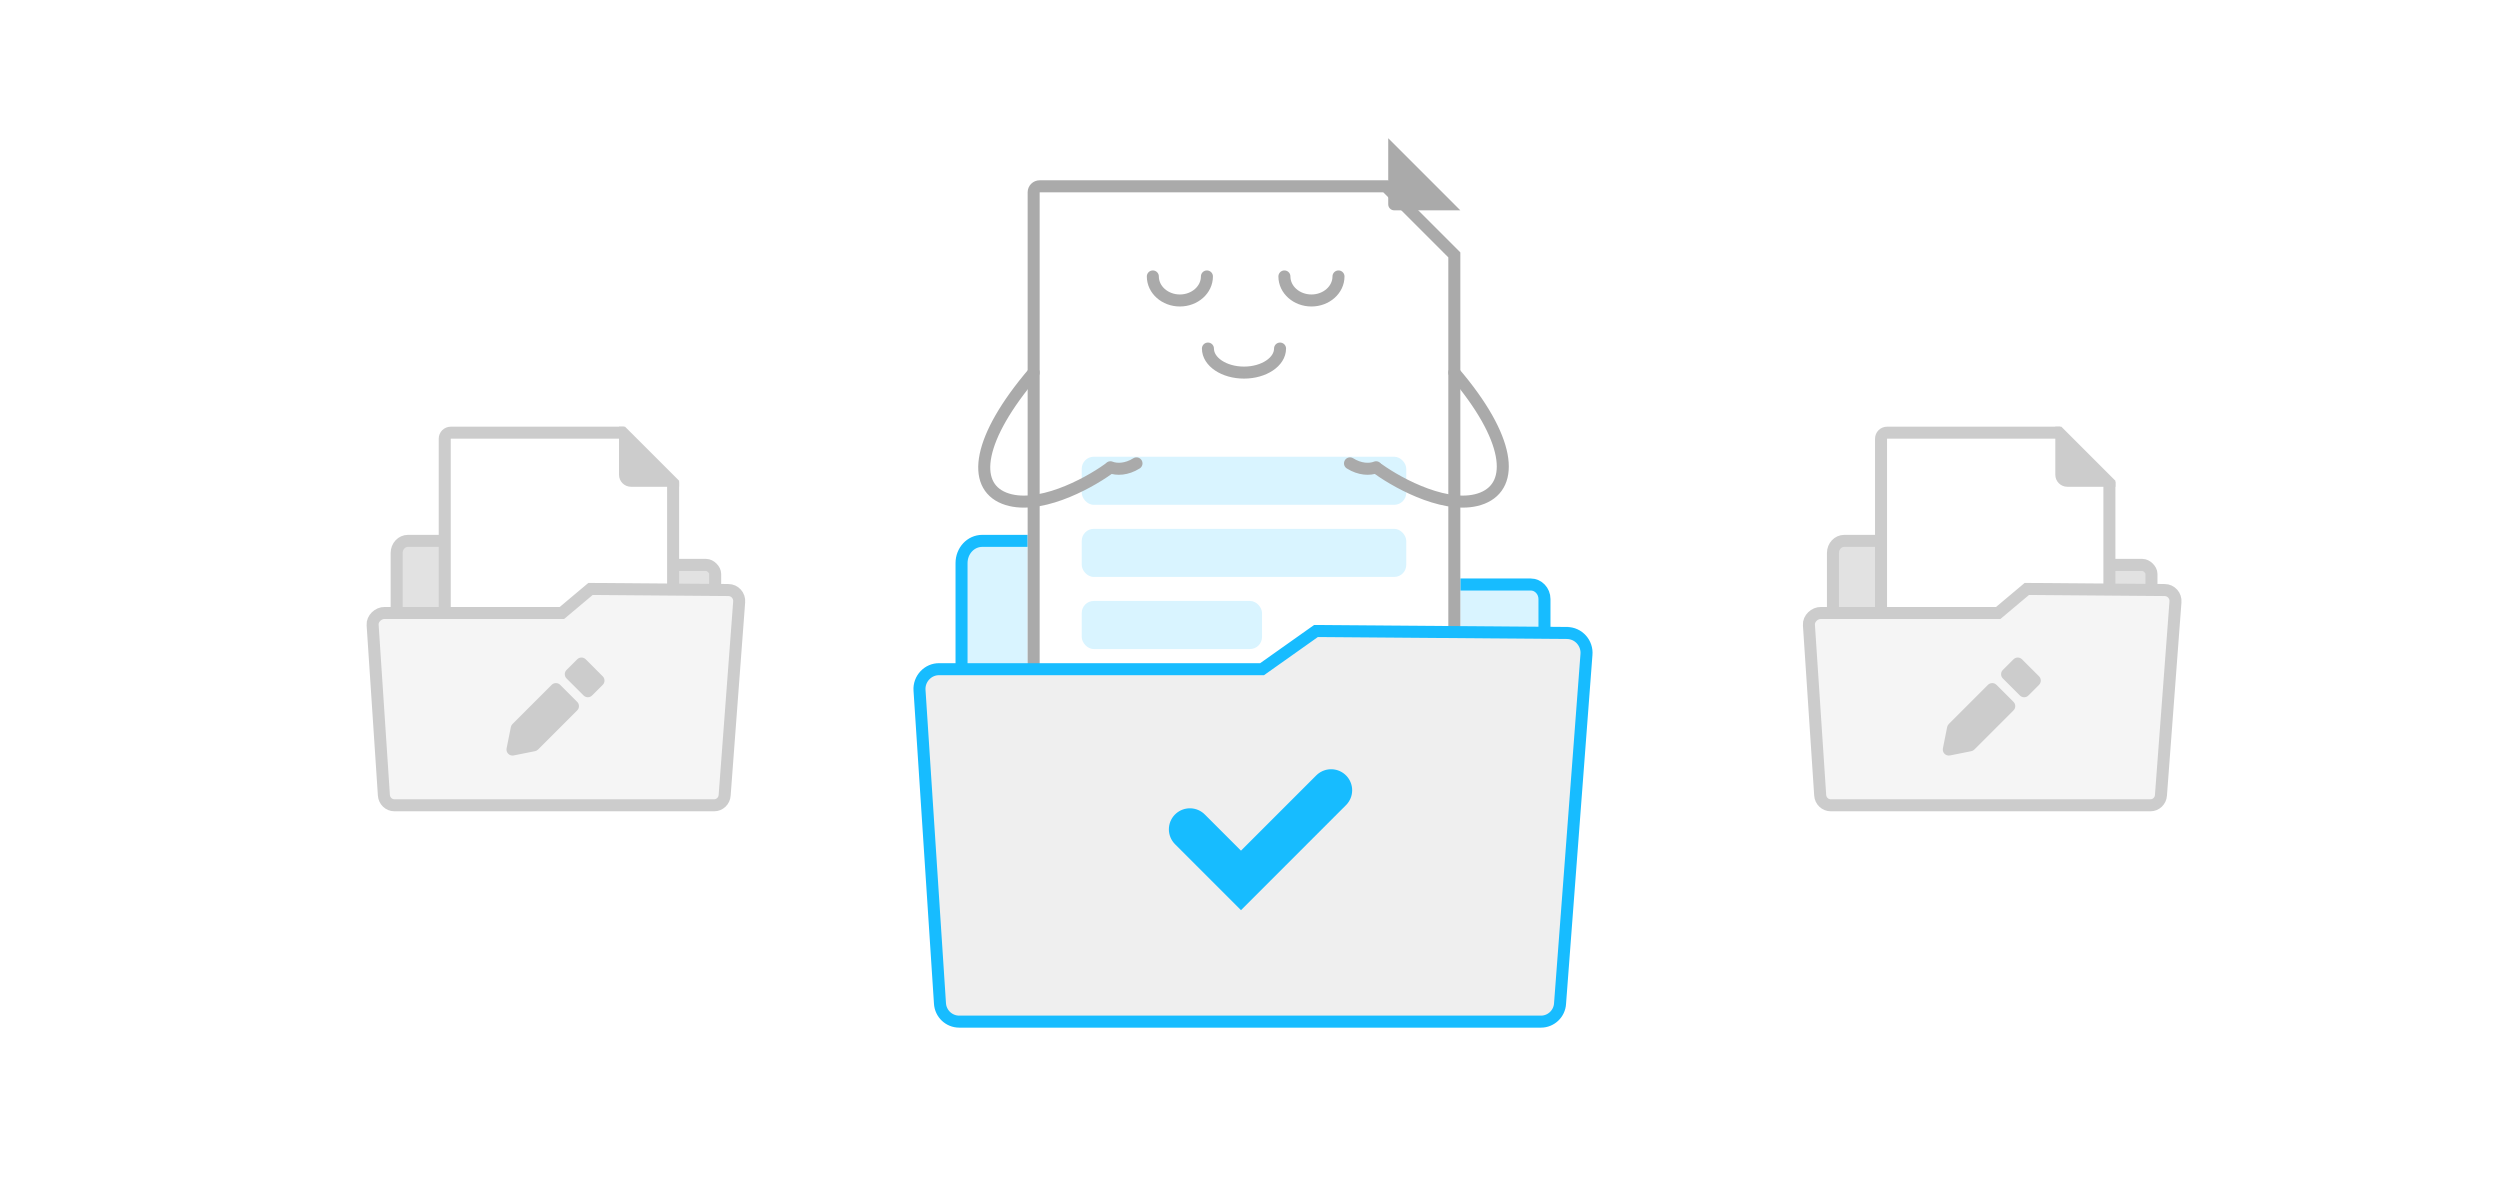 <svg width="416" height="200" viewBox="0 0 416 200" fill="none" xmlns="http://www.w3.org/2000/svg">
<path d="M257 160H160V93.702C160 91.661 161.523 90 163.45 90H198.486C200.278 90 201.757 91.471 201.936 93.37L202.25 97.261H254.715C255.969 97.261 257 98.353 257 99.681V160Z" fill="#D9F4FF" stroke="#17BCFF" stroke-width="2"/>
<path d="M119.004 128H66.004V92.01C66.004 90.902 66.836 90 67.889 90H87.032C88.012 90 88.82 90.799 88.918 91.829L89.137 94H117.504C118.189 94 119.004 94.779 119.004 95.5V128Z" fill="#E2E2E2" stroke="#CCCCCC" stroke-width="2"/>
<path d="M358.004 128H305.004V92.01C305.004 90.902 305.836 90 306.889 90H326.033C327.012 90 327.82 90.799 327.918 91.829L328.137 94H356.504C357.189 94 358.004 94.779 358.004 95.5V128Z" fill="#E2E2E2" stroke="#CCCCCC" stroke-width="2"/>
<g filter="url(#filter0_d_2462_114228)">
<path d="M171 25C171 23.895 171.895 23 173 23H231L243 35V117C243 118.105 242.105 119 241 119H173C171.895 119 171 118.105 171 117V25Z" fill="white"/>
<path d="M172 25C172 24.448 172.448 24 173 24H230.586L242 35.414V117C242 117.552 241.552 118 241 118H173C172.448 118 172 117.552 172 117V25Z" stroke="#AAAAAA" stroke-width="2"/>
</g>
<path d="M231 23L243 35H232C231.448 35 231 34.552 231 34V23Z" fill="#AAAAAA"/>
<path d="M213.725 46C213.725 48.209 215.739 50 218.225 50C220.71 50 222.725 48.209 222.725 46" stroke="#AAAAAA" stroke-width="2" stroke-linecap="round"/>
<path d="M191.832 46C191.832 48.209 193.847 50 196.332 50C198.817 50 200.832 48.209 200.832 46" stroke="#AAAAAA" stroke-width="2" stroke-linecap="round"/>
<path d="M201 58C201 60.209 203.686 62 207 62C210.314 62 213 60.209 213 58" stroke="#AAAAAA" stroke-width="2" stroke-linecap="round"/>
<rect x="180.001" y="76" width="54" height="8" rx="2" fill="#D9F4FF"/>
<rect x="180.001" y="88" width="54" height="8" rx="2" fill="#D9F4FF"/>
<rect x="180.001" y="100" width="30" height="8" rx="2" fill="#D9F4FF"/>
<path d="M172 62C162.675 72.924 161.64 80.712 167.08 82.89C172.521 85.069 180.877 80.586 184.375 78.072" stroke="#AAAAAA" stroke-width="2" stroke-linecap="round"/>
<path d="M184.772 77.753C185.83 78.177 187.478 78.132 189.112 77.105" stroke="#AAAAAA" stroke-width="2" stroke-linecap="round"/>
<path d="M242 62C251.325 72.925 252.114 80.712 246.673 82.89C241.233 85.069 232.877 80.586 229.379 78.072" stroke="#AAAAAA" stroke-width="2" stroke-linecap="round"/>
<path d="M228.98 77.753C227.923 78.177 226.275 78.132 224.64 77.105" stroke="#AAAAAA" stroke-width="2" stroke-linecap="round"/>
<path d="M256.428 170H159.62C157.92 170 156.503 168.682 156.409 166.941L153.009 114.884C152.867 112.954 154.426 111.307 156.315 111.354H210.008L218.98 105L260.726 105.33C262.662 105.33 264.173 107.024 263.984 108.954L259.592 166.988C259.498 168.682 258.081 170 256.428 170Z" fill="#EFEFEF" stroke="#17BCFF" stroke-width="2"/>
<path d="M198 138L206.5 146.5L221.5 131.5" stroke="#17BCFF" stroke-width="7" stroke-linecap="round"/>
<path d="M74.004 73C74.004 72.448 74.452 72 75.004 72L103.59 72L112.004 80.414V122C112.004 122.552 111.556 123 111.004 123H75.004C74.452 123 74.004 122.552 74.004 122V73Z" fill="white" stroke="#CCCCCC" stroke-width="2"/>
<path d="M105.004 81C103.899 81 103.004 80.105 103.004 79L103.004 71L103.773 71L113.004 80.231L113.004 81L105.004 81Z" fill="#CCCCCC"/>
<path d="M313.004 73C313.004 72.448 313.452 72 314.004 72L342.59 72L351.004 80.414V122C351.004 122.552 350.556 123 350.004 123H314.004C313.452 123 313.004 122.552 313.004 122V73Z" fill="white" stroke="#CCCCCC" stroke-width="2"/>
<path d="M344.004 81C342.899 81 342.004 80.105 342.004 79L342.004 71L342.773 71L352.004 80.231L352.004 81L344.004 81Z" fill="#CCCCCC"/>
<path d="M118.843 134H65.642C64.708 134 63.929 133.27 63.877 132.306L62.004 104C61.926 102.931 62.966 101.974 64.004 102H93.504L98.263 98L121.205 98.183C122.269 98.183 123.099 99.121 122.995 100.19L120.582 132.332C120.53 133.27 119.751 134 118.843 134Z" fill="#F5F5F5" stroke="#CCCCCC" stroke-width="2"/>
<path d="M357.843 134H304.642C303.708 134 302.929 133.27 302.878 132.306L301.004 104C300.926 102.931 301.966 101.974 303.004 102H332.504L337.263 98L360.205 98.183C361.269 98.183 362.099 99.121 361.995 100.19L359.582 132.332C359.53 133.27 358.751 134 357.843 134Z" fill="#F5F5F5" stroke="#CCCCCC" stroke-width="2"/>
<path d="M94.273 111.48L96.047 109.707C96.437 109.317 97.07 109.317 97.461 109.707L100.297 112.543C100.687 112.933 100.687 113.567 100.297 113.957L98.523 115.73C98.133 116.121 97.5 116.121 97.109 115.73L94.273 112.895C93.883 112.504 93.883 111.871 94.273 111.48Z" fill="#CCCCCC"/>
<path d="M96.047 116.793L93.211 113.957C92.82 113.567 92.187 113.567 91.797 113.957L85.281 120.473C85.141 120.613 85.046 120.791 85.007 120.984L84.298 124.529C84.158 125.229 84.775 125.846 85.475 125.706L89.019 124.997C89.213 124.958 89.391 124.863 89.531 124.723L96.047 118.207C96.437 117.817 96.437 117.183 96.047 116.793Z" fill="#CCCCCC"/>
<path d="M333.274 111.48L335.047 109.707C335.437 109.317 336.07 109.317 336.461 109.707L339.297 112.543C339.687 112.933 339.687 113.567 339.297 113.957L337.524 115.73C337.133 116.121 336.5 116.121 336.109 115.73L333.274 112.895C332.883 112.504 332.883 111.871 333.274 111.48Z" fill="#CCCCCC"/>
<path d="M335.047 116.793L332.211 113.957C331.82 113.567 331.187 113.567 330.797 113.957L324.281 120.473C324.141 120.613 324.046 120.791 324.007 120.984L323.298 124.529C323.158 125.229 323.775 125.846 324.475 125.706L328.02 124.997C328.213 124.958 328.391 124.863 328.531 124.723L335.047 118.207C335.437 117.817 335.437 117.183 335.047 116.793Z" fill="#CCCCCC"/>
<defs>
<filter id="filter0_d_2462_114228" x="156" y="15" width="102" height="126" filterUnits="userSpaceOnUse" color-interpolation-filters="sRGB">
<feFlood flood-opacity="0" result="BackgroundImageFix"/>
<feColorMatrix in="SourceAlpha" type="matrix" values="0 0 0 0 0 0 0 0 0 0 0 0 0 0 0 0 0 0 127 0" result="hardAlpha"/>
<feOffset dy="7"/>
<feGaussianBlur stdDeviation="7.5"/>
<feColorMatrix type="matrix" values="0 0 0 0 0.333 0 0 0 0 0.333 0 0 0 0 0.333 0 0 0 0.1 0"/>
<feBlend mode="normal" in2="BackgroundImageFix" result="effect1_dropShadow_2462_114228"/>
<feBlend mode="normal" in="SourceGraphic" in2="effect1_dropShadow_2462_114228" result="shape"/>
</filter>
</defs>
</svg>
